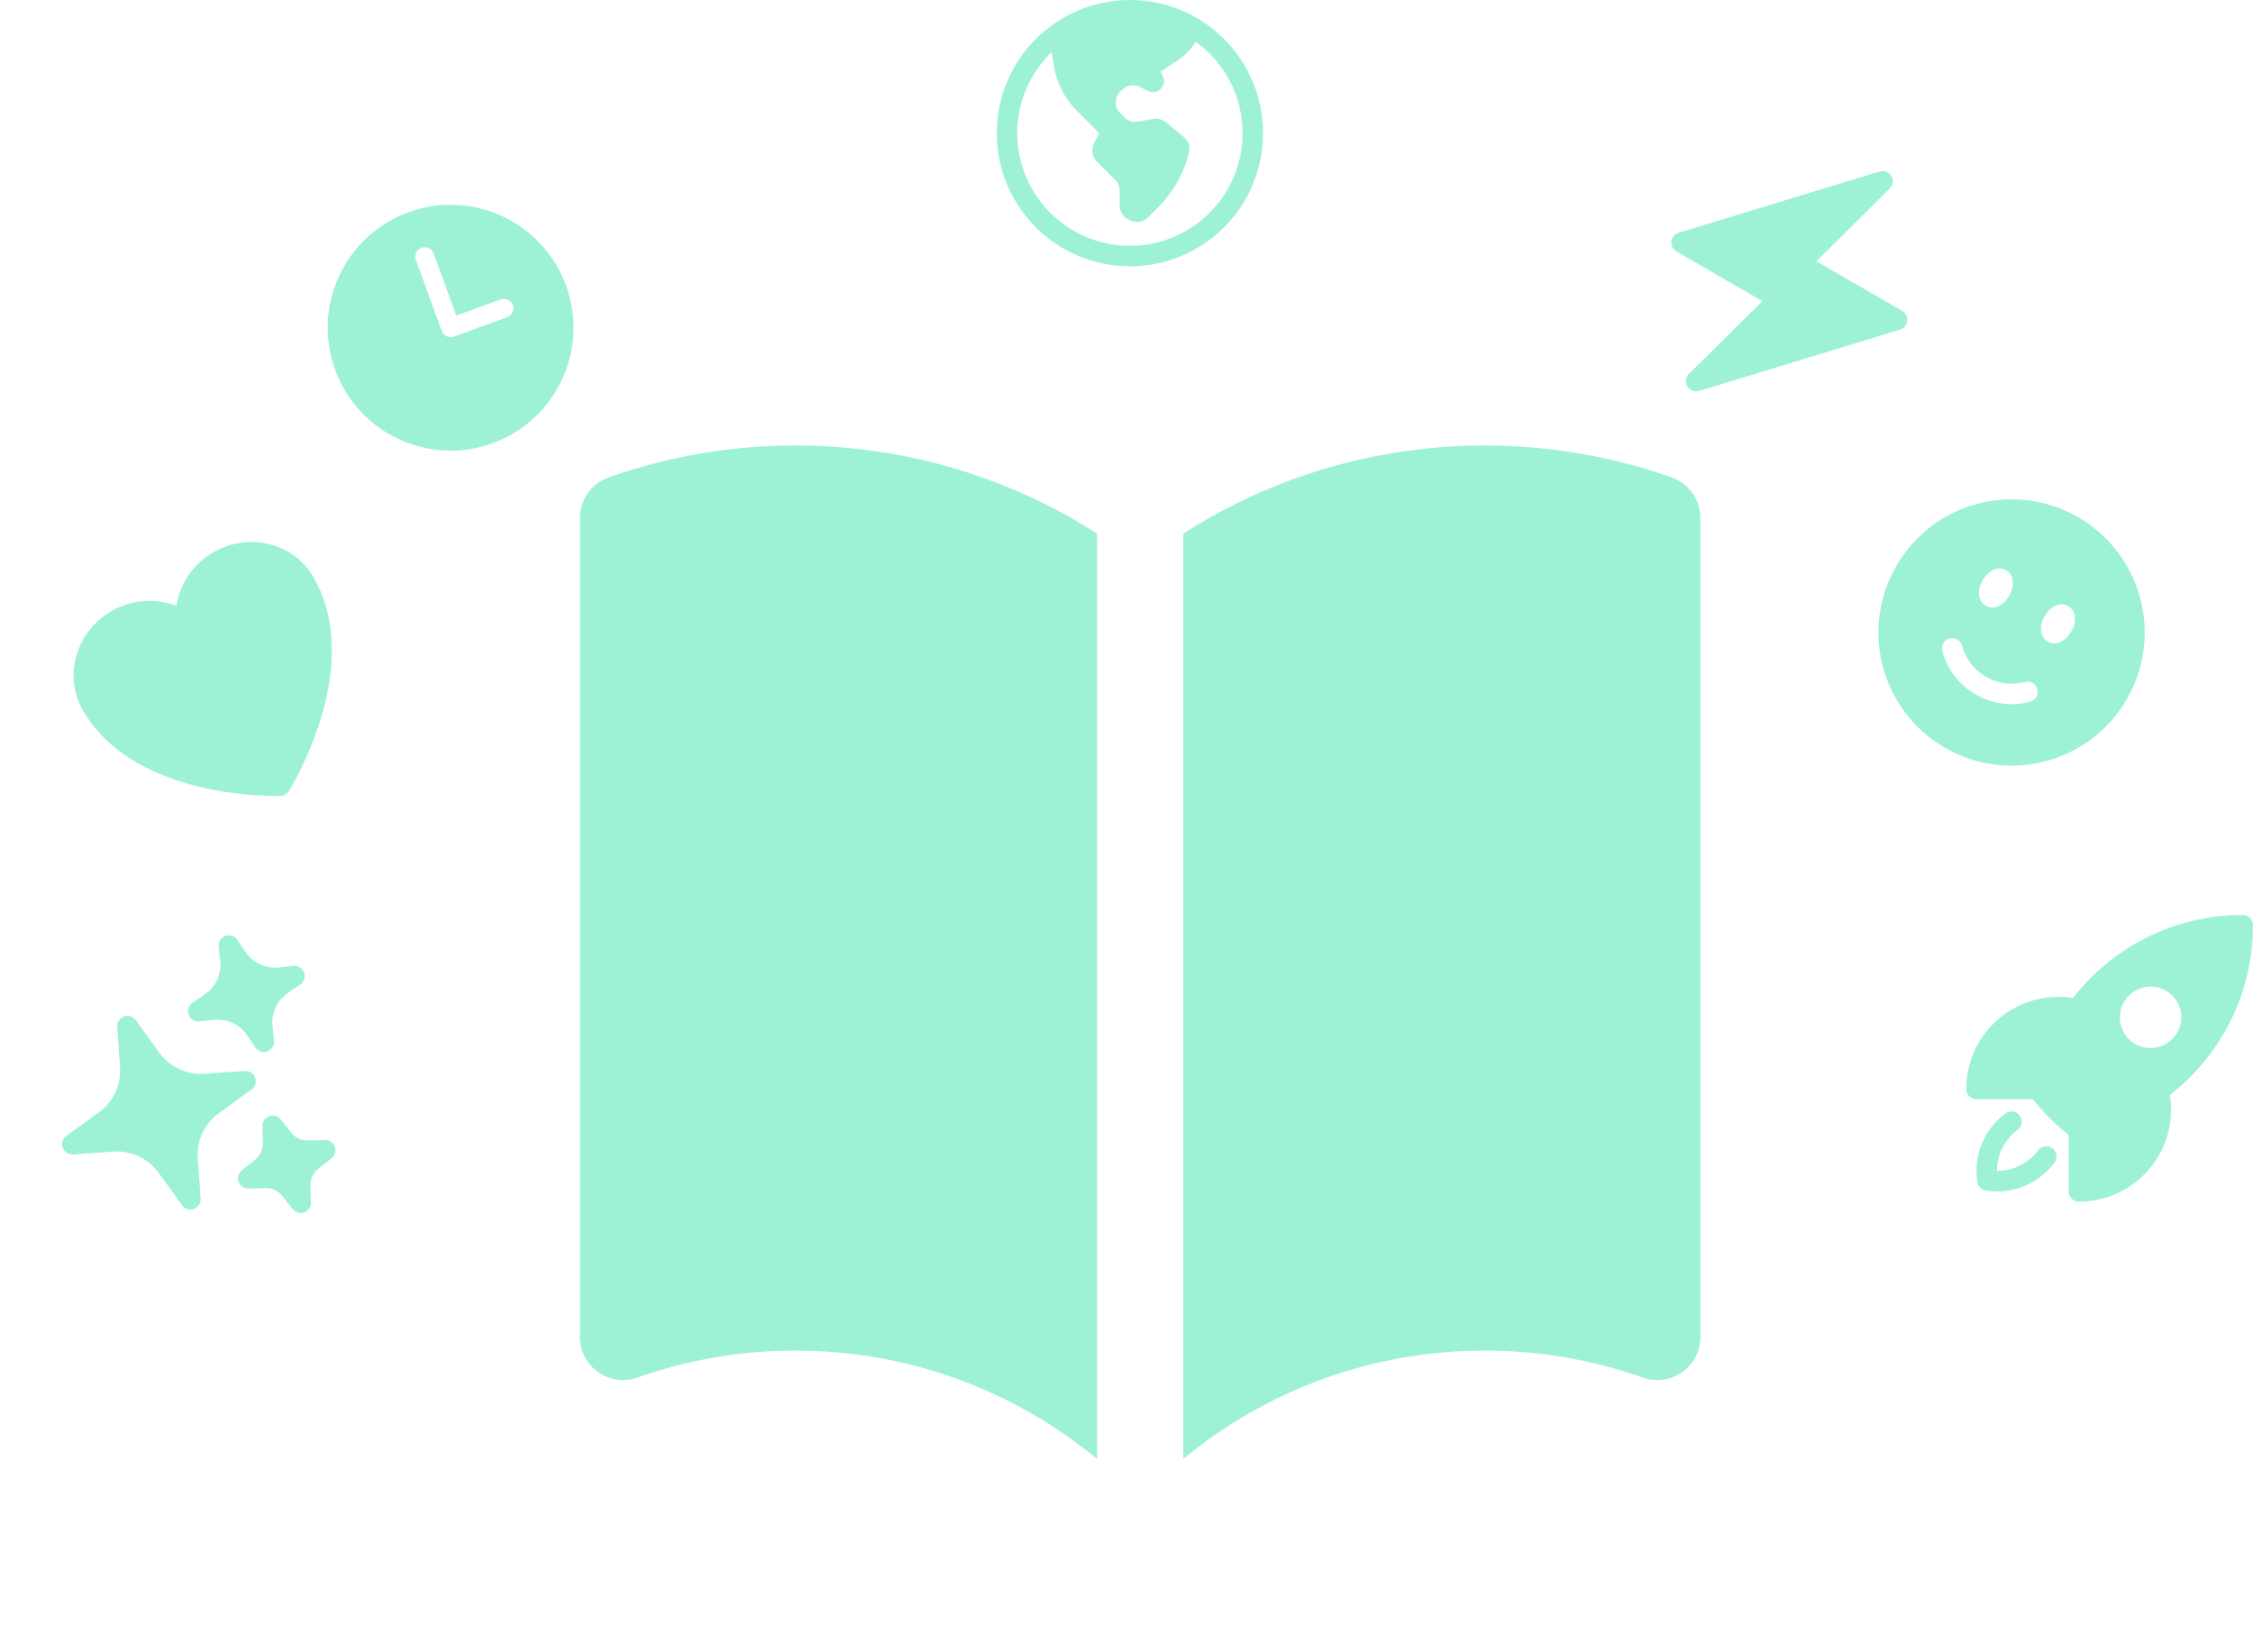 <svg width="165" height="121" viewBox="0 0 165 121" fill="none" xmlns="http://www.w3.org/2000/svg">
<path d="M80.344 39.076C73.966 34.993 66.382 32.625 58.25 32.625C53.46 32.625 48.855 33.447 44.573 34.961C43.312 35.406 42.469 36.599 42.469 37.936V97.905C42.469 98.93 42.966 99.891 43.803 100.482C44.639 101.074 45.711 101.222 46.677 100.881C50.292 99.603 54.187 98.906 58.25 98.906C66.646 98.906 74.34 101.883 80.344 106.842V39.076Z" fill="#9EF2D4"/>
<path d="M86.656 106.842C92.66 101.883 100.354 98.906 108.75 98.906C112.814 98.906 116.707 99.603 120.323 100.881C121.289 101.222 122.361 101.074 123.197 100.482C124.034 99.891 124.531 98.93 124.531 97.905V37.936C124.531 36.599 123.688 35.406 122.427 34.961C118.145 33.447 113.54 32.625 108.75 32.625C100.618 32.625 93.034 34.993 86.656 39.076V106.842Z" fill="#9EF2D4"/>
<path fill-rule="evenodd" clip-rule="evenodd" d="M138.512 12.89C138.689 13.186 138.641 13.565 138.396 13.807L133.02 19.136L139.314 22.77C139.573 22.919 139.718 23.208 139.684 23.504C139.65 23.801 139.444 24.049 139.158 24.137L124.44 28.629C124.11 28.73 123.754 28.593 123.577 28.297C123.4 28.001 123.448 27.622 123.693 27.379L129.069 22.051L122.775 18.417C122.516 18.267 122.37 17.979 122.404 17.682C122.438 17.386 122.645 17.137 122.931 17.05L137.649 12.557C137.979 12.457 138.335 12.594 138.512 12.89Z" fill="#9EF2D4"/>
<path fill-rule="evenodd" clip-rule="evenodd" d="M29.922 15.543C25.251 17.243 22.843 22.407 24.543 27.078C26.243 31.749 31.408 34.157 36.078 32.457C40.749 30.757 43.157 25.593 41.458 20.922C39.758 16.251 34.593 13.843 29.922 15.543ZM31.756 18.559C31.626 18.2 31.229 18.014 30.869 18.145C30.51 18.276 30.325 18.673 30.455 19.032L32.35 24.237C32.48 24.596 32.878 24.781 33.237 24.651L37.14 23.23C37.5 23.099 37.685 22.702 37.554 22.343C37.423 21.983 37.026 21.798 36.667 21.929L33.414 23.113L31.756 18.559Z" fill="#9EF2D4"/>
<path fill-rule="evenodd" clip-rule="evenodd" d="M82.75 0C77.365 0 73 4.365 73 9.75C73 15.135 77.365 19.5 82.75 19.5C88.135 19.5 92.5 15.135 92.5 9.75C92.5 4.365 88.135 0 82.75 0ZM77.012 3.822C75.463 5.322 74.5 7.424 74.5 9.75C74.5 14.306 78.194 18 82.75 18C87.306 18 91 14.306 91 9.75C91 6.995 89.649 4.555 87.574 3.056C87.236 3.595 86.787 4.058 86.256 4.413L85 5.25L85.165 5.579C85.433 6.117 85.042 6.75 84.441 6.75C84.315 6.75 84.191 6.721 84.079 6.665L83.475 6.363C83.042 6.146 82.519 6.231 82.177 6.573L82.045 6.705C81.606 7.144 81.606 7.856 82.045 8.295L82.341 8.591C82.597 8.848 82.963 8.965 83.321 8.905L84.491 8.71C84.814 8.656 85.145 8.746 85.396 8.955L86.725 10.063C87.046 10.33 87.186 10.757 87.084 11.162C86.702 12.692 85.911 14.089 84.796 15.204L84.073 15.927C83.731 16.269 83.208 16.354 82.775 16.137L82.622 16.061C82.241 15.87 82 15.481 82 15.055V13.966C82 13.668 81.881 13.382 81.67 13.171L80.323 11.823C79.981 11.481 79.896 10.958 80.112 10.525L80.5 9.75L78.859 8.11C77.975 7.225 77.389 6.087 77.184 4.853L77.012 3.822Z" fill="#9EF2D4"/>
<g clip-path="url(#clip0_381_979)">
<path d="M20.54 58.287L20.532 58.287L20.507 58.288C20.485 58.288 20.453 58.289 20.413 58.289C20.332 58.291 20.215 58.291 20.066 58.29C19.769 58.288 19.343 58.277 18.822 58.244C17.782 58.178 16.354 58.024 14.805 57.667C11.74 56.959 8.036 55.419 6.073 52.02C4.609 49.484 5.582 46.241 8.157 44.754C9.672 43.88 11.428 43.789 12.918 44.375C13.156 42.791 14.112 41.316 15.627 40.442C18.202 38.955 21.497 39.734 22.961 42.27C24.923 45.669 24.405 49.647 23.485 52.655C23.02 54.175 22.44 55.489 21.977 56.423C21.745 56.89 21.541 57.264 21.395 57.523C21.321 57.653 21.262 57.754 21.221 57.823C21.2 57.858 21.184 57.885 21.172 57.903L21.159 57.925L21.155 57.932L21.153 57.934C21.021 58.145 20.792 58.278 20.543 58.286L20.54 58.287Z" fill="#9EF2D4"/>
</g>
<path fill-rule="evenodd" clip-rule="evenodd" d="M152.194 37.875C147.53 35.183 141.567 36.78 138.875 41.444C136.183 46.107 137.78 52.07 142.444 54.763C147.107 57.455 153.07 55.857 155.762 51.194C158.455 46.53 156.857 40.567 152.194 37.875ZM146.92 41.759C146.452 41.488 145.994 41.707 145.793 41.84C145.55 42 145.345 42.237 145.196 42.495C145.047 42.754 144.944 43.049 144.927 43.34C144.913 43.58 144.952 44.086 145.42 44.357C145.889 44.627 146.347 44.408 146.548 44.275C146.791 44.115 146.996 43.879 147.145 43.62C147.294 43.362 147.396 43.066 147.414 42.776C147.428 42.535 147.389 42.029 146.92 41.759ZM150.339 44.465C150.54 44.332 150.999 44.113 151.467 44.384C151.935 44.654 151.975 45.16 151.961 45.401C151.943 45.691 151.84 45.987 151.691 46.245C151.542 46.504 151.338 46.74 151.095 46.9C150.894 47.033 150.435 47.252 149.967 46.982C149.499 46.711 149.459 46.205 149.474 45.965C149.491 45.674 149.594 45.379 149.743 45.12C149.892 44.862 150.096 44.625 150.339 44.465ZM148.678 51.39C149.078 51.283 149.315 50.871 149.208 50.471C149.101 50.071 148.689 49.834 148.289 49.941C146.289 50.477 144.233 49.29 143.697 47.289C143.589 46.889 143.178 46.652 142.778 46.759C142.378 46.866 142.14 47.278 142.248 47.678C142.998 50.478 145.877 52.14 148.678 51.39Z" fill="#9EF2D4"/>
<path fill-rule="evenodd" clip-rule="evenodd" d="M151.815 73.084C154.696 69.383 159.195 67 164.25 67C164.449 67 164.64 67.079 164.78 67.22C164.921 67.36 165 67.551 165 67.75C165 72.806 162.617 77.305 158.916 80.186C158.971 80.533 159 80.888 159 81.25C159 84.978 155.978 88 152.25 88C151.836 88 151.5 87.664 151.5 87.25V83.118C151.491 83.112 151.482 83.105 151.473 83.098C150.521 82.343 149.658 81.48 148.903 80.528C148.896 80.519 148.889 80.51 148.882 80.5H144.75C144.336 80.5 144 80.164 144 79.75C144 76.022 147.022 73 150.75 73C151.112 73 151.468 73.029 151.815 73.084ZM157.5 72.25C156.257 72.25 155.25 73.257 155.25 74.5C155.25 75.743 156.257 76.75 157.5 76.75C158.743 76.75 159.75 75.743 159.75 74.5C159.75 73.257 158.743 72.25 157.5 72.25Z" fill="#9EF2D4"/>
<path d="M147.76 82.742C148.092 82.494 148.161 82.024 147.913 81.692C147.665 81.36 147.195 81.292 146.863 81.54C145.582 82.495 144.75 84.026 144.75 85.75C144.75 86.025 144.771 86.297 144.812 86.561C144.863 86.884 145.116 87.137 145.438 87.188C145.703 87.229 145.974 87.25 146.25 87.25C147.974 87.25 149.505 86.418 150.46 85.136C150.708 84.805 150.64 84.335 150.308 84.087C149.976 83.839 149.506 83.907 149.258 84.24C148.573 85.158 147.481 85.75 146.25 85.75C146.25 84.519 146.842 83.427 147.76 82.742Z" fill="#9EF2D4"/>
<path fill-rule="evenodd" clip-rule="evenodd" d="M9.074 74.436C9.388 74.322 9.741 74.43 9.937 74.701L11.675 77.097C12.436 78.146 13.684 78.728 14.976 78.636L17.929 78.427C18.263 78.404 18.572 78.604 18.687 78.919C18.801 79.234 18.693 79.586 18.422 79.782L16.026 81.52C14.977 82.281 14.395 83.529 14.486 84.821L14.696 87.774C14.719 88.108 14.519 88.417 14.204 88.532C13.889 88.646 13.537 88.538 13.34 88.267L11.603 85.871C10.842 84.822 9.594 84.24 8.302 84.332L5.349 84.541C5.015 84.564 4.706 84.364 4.591 84.049C4.477 83.734 4.585 83.382 4.856 83.185L7.252 81.448C8.301 80.687 8.883 79.439 8.791 78.147L8.582 75.194C8.558 74.86 8.759 74.551 9.074 74.436Z" fill="#9EF2D4"/>
<path fill-rule="evenodd" clip-rule="evenodd" d="M16.505 68.539C16.828 68.421 17.19 68.539 17.383 68.824L17.98 69.709C18.523 70.512 19.464 70.951 20.428 70.85L21.49 70.739C21.832 70.703 22.155 70.905 22.273 71.229C22.39 71.552 22.273 71.914 21.988 72.107L21.103 72.704C20.3 73.247 19.861 74.188 19.962 75.152L20.073 76.214C20.108 76.556 19.907 76.879 19.583 76.996C19.26 77.114 18.898 76.996 18.705 76.711L18.108 75.827C17.565 75.023 16.624 74.585 15.66 74.685L14.598 74.796C14.256 74.832 13.933 74.63 13.815 74.307C13.698 73.983 13.815 73.621 14.1 73.429L14.985 72.831C15.788 72.289 16.227 71.347 16.126 70.383L16.015 69.322C15.98 68.979 16.181 68.657 16.505 68.539Z" fill="#9EF2D4"/>
<path fill-rule="evenodd" clip-rule="evenodd" d="M19.713 81.738C20.016 81.627 20.356 81.724 20.557 81.977L21.332 82.953C21.625 83.323 22.076 83.533 22.548 83.52L23.794 83.486C24.116 83.477 24.409 83.676 24.519 83.979C24.63 84.282 24.533 84.623 24.28 84.823L23.304 85.598C22.934 85.892 22.724 86.342 22.737 86.814L22.771 88.06C22.78 88.383 22.581 88.675 22.278 88.786C21.974 88.896 21.634 88.8 21.434 88.547L20.659 87.57C20.365 87.201 19.915 86.991 19.443 87.004L18.197 87.037C17.874 87.046 17.582 86.848 17.471 86.544C17.361 86.241 17.457 85.901 17.71 85.7L18.686 84.925C19.056 84.632 19.266 84.181 19.253 83.709L19.22 82.463C19.211 82.141 19.409 81.848 19.713 81.738Z" fill="#9EF2D4"/>
<defs>
<clipPath id="clip0_381_979">
<rect width="24" height="24" fill="white" transform="translate(0 46) rotate(-30)"/>
</clipPath>
</defs>
</svg>
